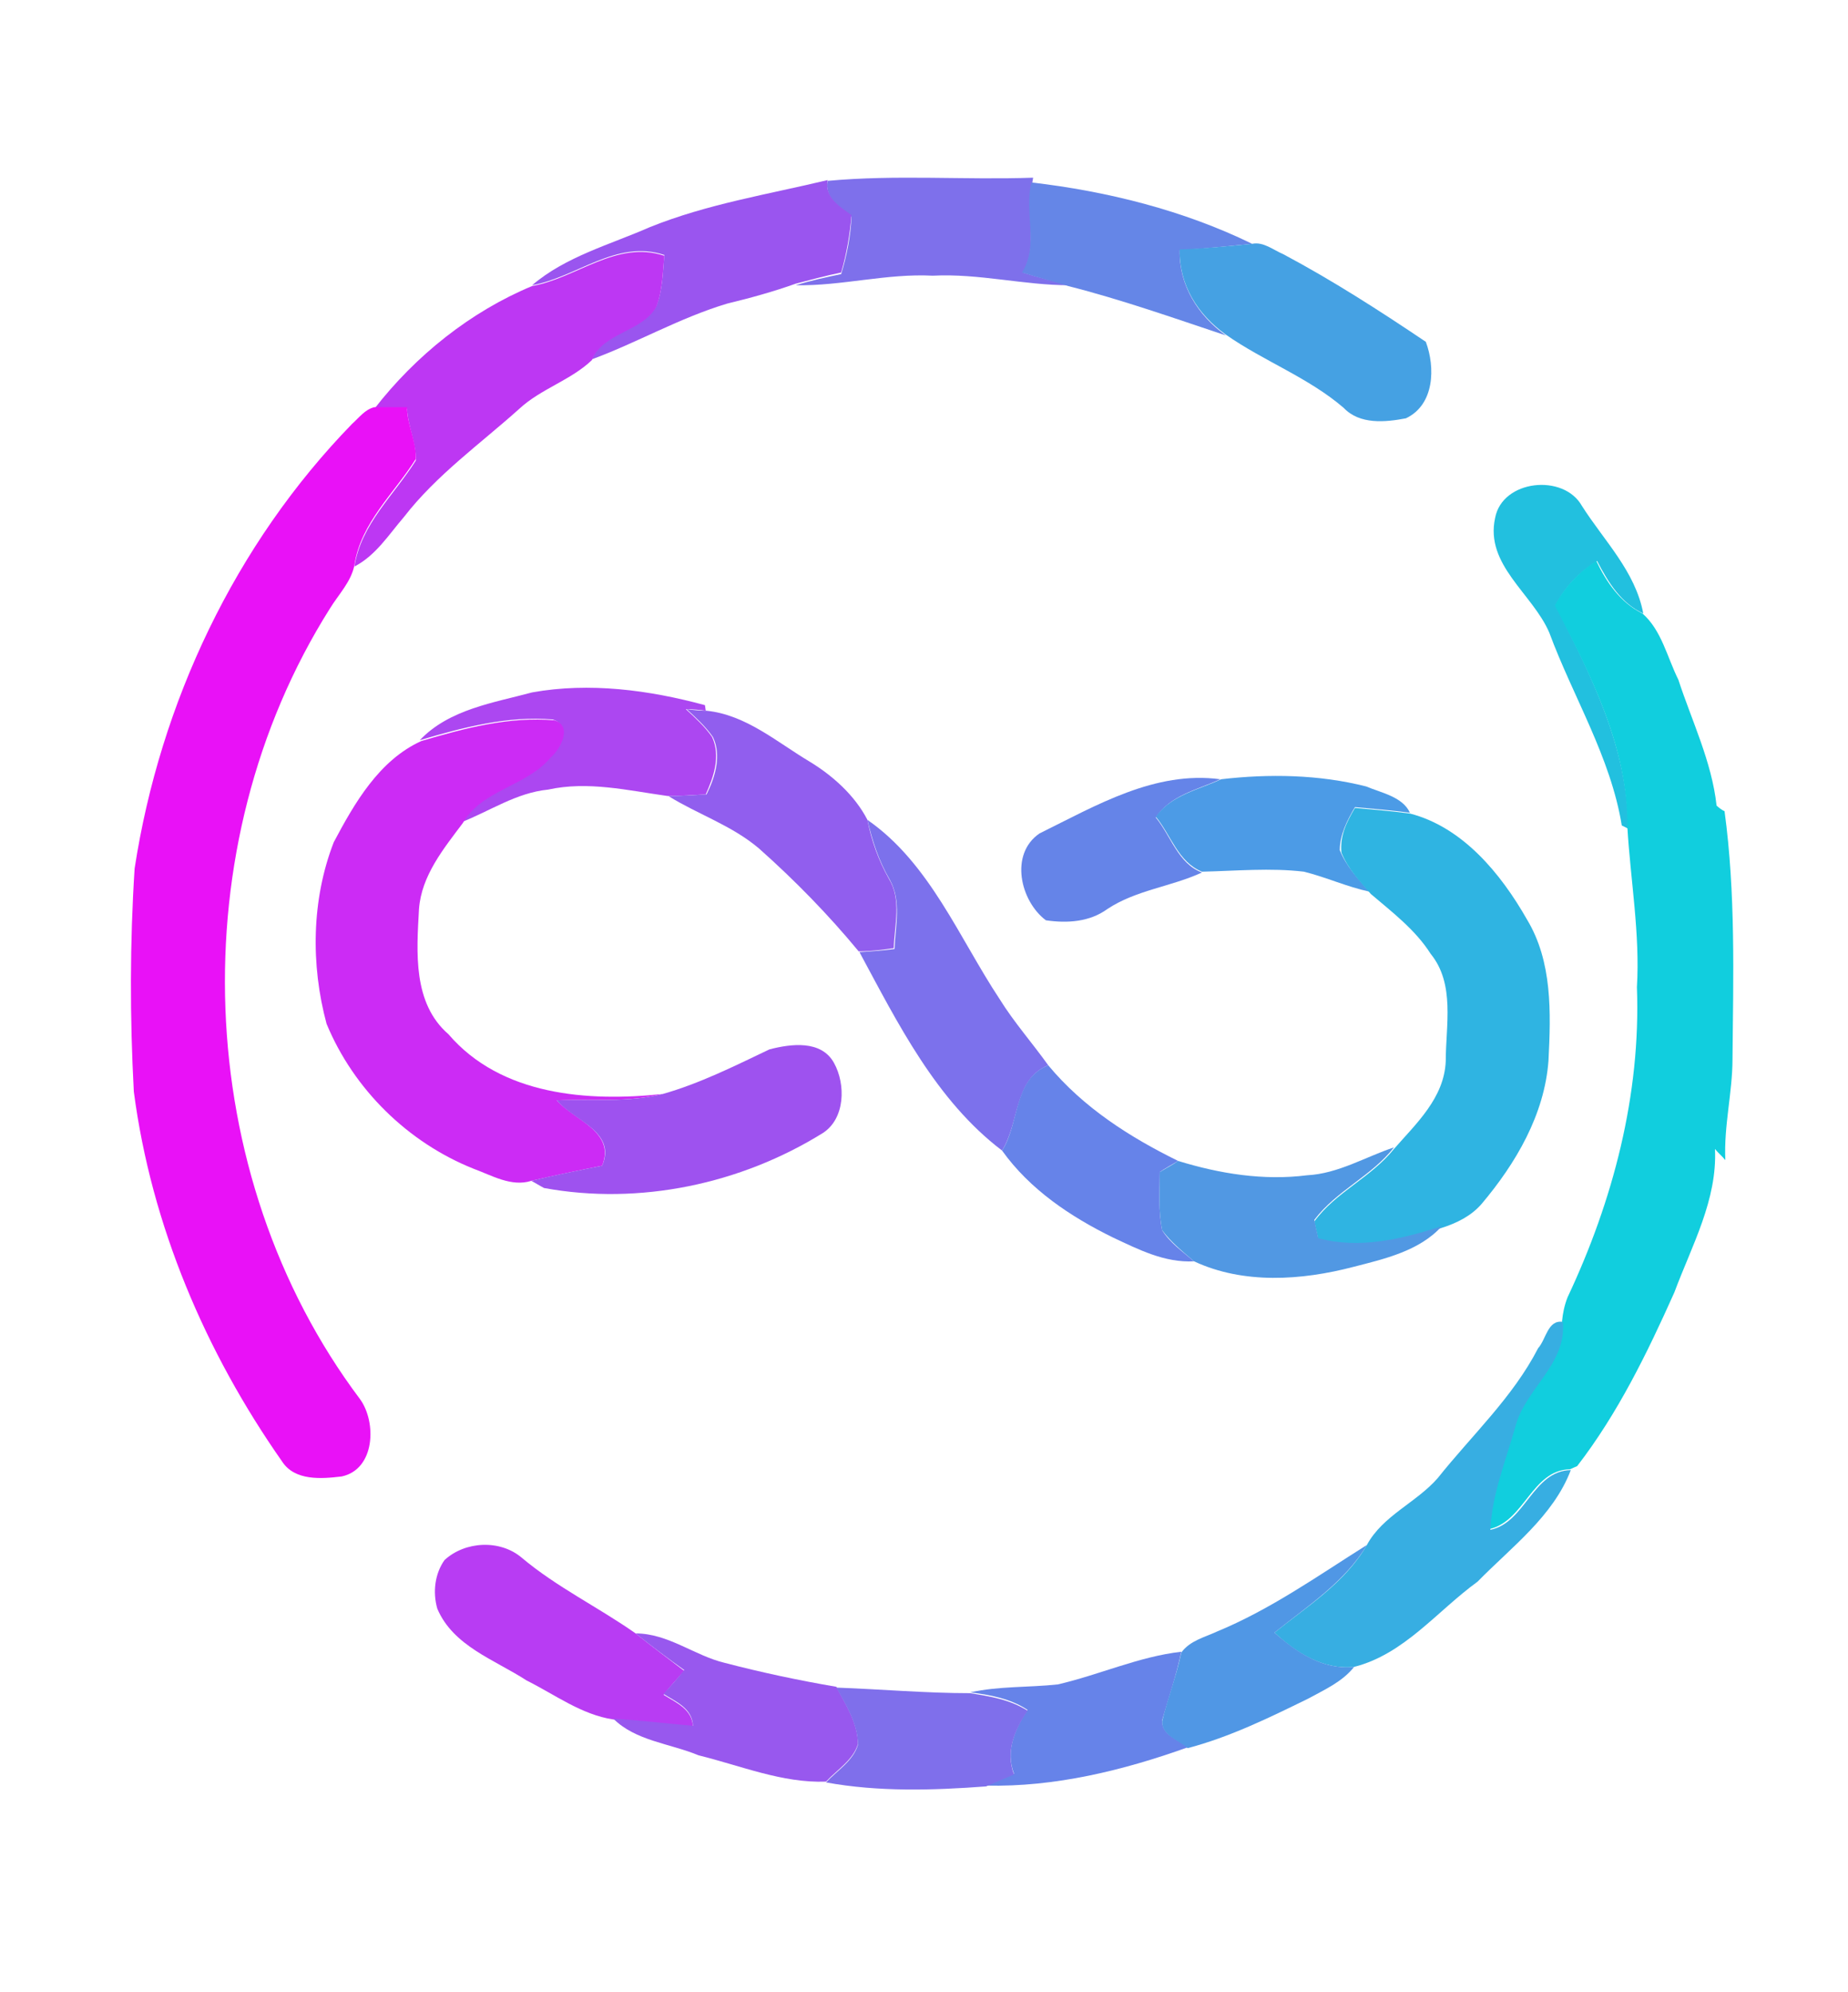 <?xml version="1.0" encoding="utf-8"?>
<!-- Generator: Adobe Illustrator 26.0.3, SVG Export Plug-In . SVG Version: 6.00 Build 0)  -->
<svg version="1.1" id="Layer_1" xmlns="http://www.w3.org/2000/svg" xmlns:xlink="http://www.w3.org/1999/xlink" x="0px" y="0px"
	 viewBox="0 0 232 250" style="enable-background:new 0 0 232 250;" xml:space="preserve">
<style type="text/css">
	.st0{fill:#7E70EB;}
	.st1{fill:#9A55EF;}
	.st2{fill:#6586E7;}
	.st3{fill:#45A1E3;}
	.st4{fill:#BD37F3;}
	.st5{fill:#E911F7;}
	.st6{fill:#22C0DF;}
	.st7{fill:#11CEDE;}
	.st8{fill:#AC47F1;}
	.st9{fill:#915EEE;}
	.st10{fill:#CC2BF5;}
	.st11{fill:#6584E8;}
	.st12{fill:#4C9BE6;}
	.st13{fill:#2FB4E2;}
	.st14{fill:#7C71EC;}
	.st15{fill:#9E52EF;}
	.st16{fill:#6683E9;}
	.st17{fill:#5198E3;}
	.st18{fill:#37AEE2;}
	.st19{fill:#B83CF3;}
	.st20{fill:#5097E5;}
	.st21{fill:#9858EE;}
	.st22{fill:#7F6FEB;}
</style>
<g id="_x23_7e70ebff">
	<path class="st0" d="M103.9,22.7c8.6-0.8,17.2-0.1,25.8-0.4l-0.1,0.6c-1,3.7,0.9,7.8-1.2,11.3c1.9,0.6,3.9,1.1,5.9,1.6
		c-5.8,0-11.4-1.5-17.2-1.2c-5.8-0.3-11.4,1.3-17.2,1.2c1.9-0.6,3.8-1,5.7-1.4c0.7-2.3,1.2-4.8,1.3-7.2
		C105.3,26,103.5,24.8,103.9,22.7z"/>
</g>
<g id="_x23_9a55efff">
	<path class="st1" d="M81.6,28.5c7.2-2.9,14.8-4.1,22.3-5.9c-0.4,2.2,1.5,3.3,3,4.4c-0.2,2.4-0.6,4.8-1.3,7.2
		c-1.9,0.4-3.8,0.9-5.7,1.4c-2.8,1-5.7,1.8-8.6,2.5C85.3,39.9,80,43,74.3,45.1c1.4-3.5,6.3-3.5,8.1-6.7c0.8-2,0.8-4.2,1-6.4
		c-6-2-11,2.8-16.6,3.8C71,32.2,76.6,30.7,81.6,28.5z"/>
</g>
<g id="_x23_6586e7ff">
	<path class="st2" d="M128.3,34.2c2.2-3.5,0.2-7.6,1.2-11.3c9.5,1.1,19.1,3.5,27.7,7.7c-3,0.3-6,0.6-9.1,0.8
		c-0.1,4.4,2.3,8.2,5.8,10.7c-6.6-2.2-13.1-4.5-19.8-6.2C132.2,35.3,130.2,34.8,128.3,34.2z"/>
</g>
<g id="_x23_45a1e3ff">
	<path class="st3" d="M157.2,30.6c1.4-0.3,2.7,0.8,3.9,1.3c6.2,3.3,12.1,7.1,17.9,11c1.2,3.2,1.1,7.9-2.5,9.6
		c-2.6,0.5-5.8,0.8-7.8-1.3c-4.4-3.8-10.1-5.9-14.8-9.2c-3.5-2.5-5.9-6.2-5.8-10.7C151.2,31.2,154.2,30.9,157.2,30.6z"/>
</g>
<g id="_x23_bd37f3ff">
	<path class="st4" d="M66.8,35.9c5.6-1,10.6-5.8,16.6-3.8c-0.2,2.1-0.2,4.3-1,6.4c-1.8,3.2-6.7,3.2-8.1,6.7
		c-2.6,2.5-6.4,3.6-9.1,6.1c-4.9,4.4-10.4,8.3-14.5,13.6c-1.9,2.2-3.5,4.8-6.2,6.2c0.8-5.3,5-9,7.7-13.3c0.1-2.1-1-4.3-1.1-6.5
		c-1.4,0-2.8,0-4.1,0C52.2,44.6,59.1,39.1,66.8,35.9z"/>
</g>
<g id="_x23_e911f7ff">
	<path class="st5" d="M44.2,53.2c0.9-0.8,1.6-1.8,2.8-2.1c1.4,0,2.8,0,4.1,0c0,2.2,1.2,4.3,1.1,6.5c-2.7,4.3-6.9,8-7.7,13.3
		c-0.4,2.1-2,3.7-3.1,5.5c-18.8,29.8-17.4,71,3.8,99.2c2.1,2.9,1.9,8.8-2.3,9.7c-2.5,0.3-5.9,0.6-7.5-1.9
		C25.8,169.7,19,153.8,16.8,137c-0.5-9.3-0.5-18.7,0.1-28C20.1,88.2,29.5,68.3,44.2,53.2z"/>
</g>
<g id="_x23_22c0dfff">
	<path class="st6" d="M187.7,65c0.9-4.8,8.6-5.6,10.9-1.5c2.8,4.4,6.7,8.2,7.7,13.5c-2.8-1.3-4.4-3.9-5.8-6.6
		c-2.2,1.4-4.1,3.3-5.2,5.6c4.4,8.7,9.1,17.9,9.1,28l-0.8-0.4c-1.4-8.6-6.1-16.1-9.1-24.2C192.4,74.5,186.4,70.9,187.7,65z"/>
</g>
<g id="_x23_11cedeff">
	<path class="st7" d="M195.2,76c1.2-2.3,3-4.2,5.2-5.6c1.3,2.7,3,5.2,5.8,6.6c2.4,2.1,3.1,5.5,4.5,8.3c1.7,5.2,4.2,10.3,4.8,15.8
		c0.2,0.2,0.7,0.6,1,0.7c1.4,10.3,1.1,20.7,1,31.1c0,4.2-1.1,8.4-0.9,12.7c-0.4-0.5-0.9-0.9-1.3-1.4c0.3,6.4-2.9,12.1-5.1,18
		c-3.4,7.6-7.1,15.2-12.2,21.8c-0.2,0.1-0.7,0.3-0.9,0.4c-4.8,0.1-5.7,6.5-10.1,7.5c0.2-4.4,1.9-8.6,3.1-12.8
		c1.2-4.8,6.5-7.9,6-13.3c0.1-1,0.3-2,0.7-3c5.7-12.1,9.2-25.4,8.7-38.9c0.4-6.7-0.8-13.4-1.2-20.1C204.4,93.9,199.7,84.7,195.2,76z
		"/>
</g>
<g id="_x23_ac47f1ff">
	<path class="st8" d="M66.8,86.9c7.2-1.3,14.7-0.3,21.7,1.6l0.1,0.7c-0.6-0.1-1.8-0.2-2.5-0.2c1.2,1.1,2.4,2.2,3.3,3.5
		c1.1,2.4,0.2,5-0.8,7.2c-1.6,0.1-3.2,0.2-4.8,0.2c-5-0.7-10-1.9-15-0.8c-4,0.4-7.3,2.7-10.9,4.1c2.4-4.2,8-4.5,11-8.2
		c1.2-1.1,2.8-4,0.5-4.7c-5.6-0.5-11.3,1-16.7,2.6C56.4,89,62,88.2,66.8,86.9z"/>
</g>
<g id="_x23_915eeeff">
	<path class="st9" d="M86.2,89c0.6,0.1,1.8,0.2,2.5,0.2c4.9,0.5,8.8,3.9,12.8,6.3c3,1.8,5.8,4.3,7.4,7.4c0.5,2.6,1.4,5.1,2.7,7.4
		c1.6,2.6,0.7,5.8,0.6,8.7c-1.4,0.2-2.9,0.4-4.4,0.4c-3.8-4.6-8-8.9-12.5-12.9c-3.4-2.9-7.7-4.3-11.4-6.6c1.6,0,3.2-0.1,4.8-0.2
		c1.1-2.2,1.9-4.9,0.8-7.2C88.6,91.2,87.4,90.1,86.2,89z"/>
</g>
<g id="_x23_cc2bf5ff">
	<path class="st10" d="M52.9,93c5.4-1.6,11-3.1,16.7-2.6c2.3,0.7,0.8,3.6-0.5,4.7c-3,3.6-8.6,4-11,8.2c-2.4,3.2-5.2,6.6-5.5,10.8
		c-0.3,5.4-0.8,11.8,3.7,15.7c6.6,7.7,17.5,8.5,26.9,7.5c-4.4,1.1-8.9,0.6-13.3,0.8c2.2,2.5,7.4,3.9,5.7,8.2c-3,0.6-5.9,1.2-8.9,1.9
		c-2.5,0.8-5-0.7-7.2-1.5c-8.3-3.3-15.1-10-18.5-18.2c-2-7.4-1.9-15.6,0.9-22.8C44.5,100.8,47.6,95.4,52.9,93z"/>
</g>
<g id="_x23_6584e8ff">
	<path class="st11" d="M130.5,104.6c7.1-3.5,14.5-7.9,22.7-6.8c-2.8,1.3-6.3,2-8.1,4.8c1.9,2.3,2.8,5.8,5.8,6.9
		c-3.9,1.8-8.3,2.2-11.9,4.6c-2.2,1.6-5,1.8-7.7,1.4C128.1,113.1,126.7,107.2,130.5,104.6z"/>
</g>
<g id="_x23_4c9be6ff">
	<path class="st12" d="M153.3,97.8c6-0.7,12.3-0.6,18.2,0.9c1.9,0.8,4.6,1.3,5.5,3.3c-2.3-0.3-4.6-0.5-6.9-0.7
		c-1,1.7-1.9,3.5-1.9,5.4c0.8,2,2.3,3.6,3.7,5.2c-2.8-0.6-5.4-1.8-8.2-2.5c-4.2-0.5-8.5-0.1-12.8,0c-3-1.2-3.9-4.6-5.8-6.9
		C147,99.8,150.5,99.1,153.3,97.8z"/>
</g>
<g id="_x23_2fb4e2ff">
	<path class="st13" d="M170.1,101.4c2.3,0.2,4.6,0.4,6.9,0.7c6.6,1.7,11.4,7.5,14.7,13.3c3.2,5.3,3,11.7,2.7,17.7
		c-0.5,6.8-4.1,12.9-8.4,18c-1.3,1.5-3.1,2.4-5,3c-5,1.6-10.3,2.9-15.5,1.5c-0.1-0.6-0.4-1.8-0.5-2.3c2.7-3.7,7.1-5.5,10-9.1
		c2.8-3.2,6.3-6.4,6.5-11c0-4.5,1.2-9.7-1.9-13.5c-1.9-3-4.8-5.2-7.5-7.5c-1.4-1.6-2.9-3.2-3.7-5.2
		C168.2,104.8,169.1,103.1,170.1,101.4z"/>
</g>
<g id="_x23_7c71ecff">
	<path class="st14" d="M108.9,102.9c7.8,5.4,11.5,14.8,16.6,22.5c1.8,2.9,4.1,5.5,6.1,8.3c-4.3,1.7-3.6,7.2-5.8,10.7
		c-8.3-6.3-13.1-16-17.9-24.9c1.5-0.1,2.9-0.2,4.4-0.4c0.1-2.9,0.9-6-0.6-8.7C110.3,108,109.5,105.5,108.9,102.9z"/>
</g>
<g id="_x23_9e52efff">
	<path class="st15" d="M96.6,131.7c2.7-0.7,6.5-1.2,8.1,1.7c1.5,2.7,1.4,7-1.4,8.8c-10.3,6.4-23,9.1-35,6.9
		c-0.4-0.2-1.2-0.7-1.6-0.9c2.9-0.7,5.9-1.3,8.9-1.9c1.8-4.3-3.5-5.6-5.7-8.2c4.4-0.2,9,0.3,13.3-0.8
		C87.8,136,92.2,133.8,96.6,131.7z"/>
</g>
<g id="_x23_6683e9ff">
	<path class="st16" d="M125.8,144.4c2.2-3.4,1.4-9,5.8-10.7c4.4,5.3,10.2,9,16.3,12c-0.8,0.5-1.6,0.9-2.3,1.4c0,2.4-0.2,4.9,0.3,7.3
		c1,1.6,2.6,2.7,4,3.9c-3.7,0.2-7-1.5-10.2-3C134.4,152.7,129.3,149.3,125.8,144.4z"/>
	<path class="st16" d="M132.8,211.4c5.2-1.2,10.2-3.5,15.5-4.1c-0.6,2.9-1.6,5.8-2.4,8.6c-0.1,1.9,2.1,2.4,3.2,3.4
		c-8.1,2.9-16.7,5-25.3,4.8c1.2-0.5,2.3-1,3.5-1.5c-1.1-2.8,0.1-5.6,1.7-8c-2.1-1.4-4.7-1.9-7.2-2.2
		C125.4,211.6,129.1,211.8,132.8,211.4z"/>
</g>
<g id="_x23_5198e3ff">
	<path class="st17" d="M164.1,147.5c3.9-0.2,7.3-2.3,10.9-3.5c-2.8,3.6-7.2,5.4-10,9.1c0.1,0.6,0.4,1.8,0.5,2.3
		c5.2,1.4,10.5,0.1,15.5-1.5c-2.8,3.1-7.2,4.1-11.1,5.1c-6.5,1.7-13.8,2.2-20-0.7c-1.4-1.2-2.9-2.4-4-3.9c-0.5-2.4-0.3-4.9-0.3-7.3
		c0.8-0.5,1.6-0.9,2.3-1.4C153.1,147.3,158.6,148.2,164.1,147.5z"/>
</g>
<g id="_x23_37aee2ff">
	<path class="st18" d="M193.1,169.2c1-1.1,1.2-3.6,3.1-3.3c0.5,5.4-4.8,8.4-6,13.3c-1.2,4.2-2.9,8.4-3.1,12.8
		c4.4-0.9,5.3-7.4,10.1-7.5c-2.2,5.8-7.5,9.7-11.7,14c-5.1,3.7-9.2,9.1-15.5,10.7c-3.9,0.4-7.3-1.8-10-4.3c4.1-3.3,8.9-6.3,11.6-11
		c2-3.7,6.2-5.3,8.9-8.4C184.8,180.1,189.9,175.4,193.1,169.2z"/>
</g>
<g id="_x23_b83cf3ff">
	<path class="st19" d="M55.8,195.8c2.6-2.4,7-2.6,9.7-0.3c4.4,3.7,9.6,6.2,14.3,9.5c2,1.6,4,3.1,6.1,4.7c-0.9,1-1.8,2-2.6,3
		c1.6,1,3.6,1.8,3.7,4c-3.3-0.3-6.7-0.7-10-0.9c-4-0.6-7.3-3.1-10.9-4.9c-4-2.6-9.2-4.3-11.2-9C54.3,199.8,54.6,197.5,55.8,195.8z"
		/>
</g>
<g id="_x23_5097e5ff">
	<path class="st20" d="M152.7,204.8c6.8-2.8,12.7-7,18.9-10.9c-2.7,4.6-7.5,7.7-11.6,11c2.8,2.5,6.1,4.7,10,4.3
		c-1.5,1.9-3.8,2.9-5.8,4c-4.9,2.4-9.8,4.8-15.1,6.2c-1.1-1-3.3-1.6-3.2-3.4c0.7-2.9,1.8-5.7,2.4-8.6
		C149.4,205.9,151.2,205.5,152.7,204.8z"/>
</g>
<g id="_x23_9858eeff">
	<path class="st21" d="M79.8,205c4.1,0,7.4,2.8,11.2,3.7c4.6,1.2,9.3,2.2,14,3c1.2,2.3,2.7,4.5,2.7,7.2c-0.6,2-2.6,3.2-4,4.7
		c-5.5,0.2-10.7-2-16-3.3c-3.6-1.5-7.9-1.8-10.7-4.6c3.3,0.2,6.7,0.6,10,0.9c-0.1-2.2-2.1-3-3.7-4c0.9-1,1.8-2,2.6-3
		C83.8,208.1,81.8,206.6,79.8,205z"/>
</g>
<g id="_x23_7f6febff">
	<path class="st22" d="M105,211.8c5.6,0.2,11.2,0.7,16.8,0.7c2.5,0.4,5,0.8,7.2,2.2c-1.6,2.4-2.8,5.1-1.7,8c-1.2,0.5-2.3,1-3.5,1.5
		c-6.7,0.5-13.5,0.7-20.1-0.5c1.4-1.5,3.4-2.7,4-4.7C107.7,216.3,106.2,214,105,211.8z"/>
</g>
</svg>
